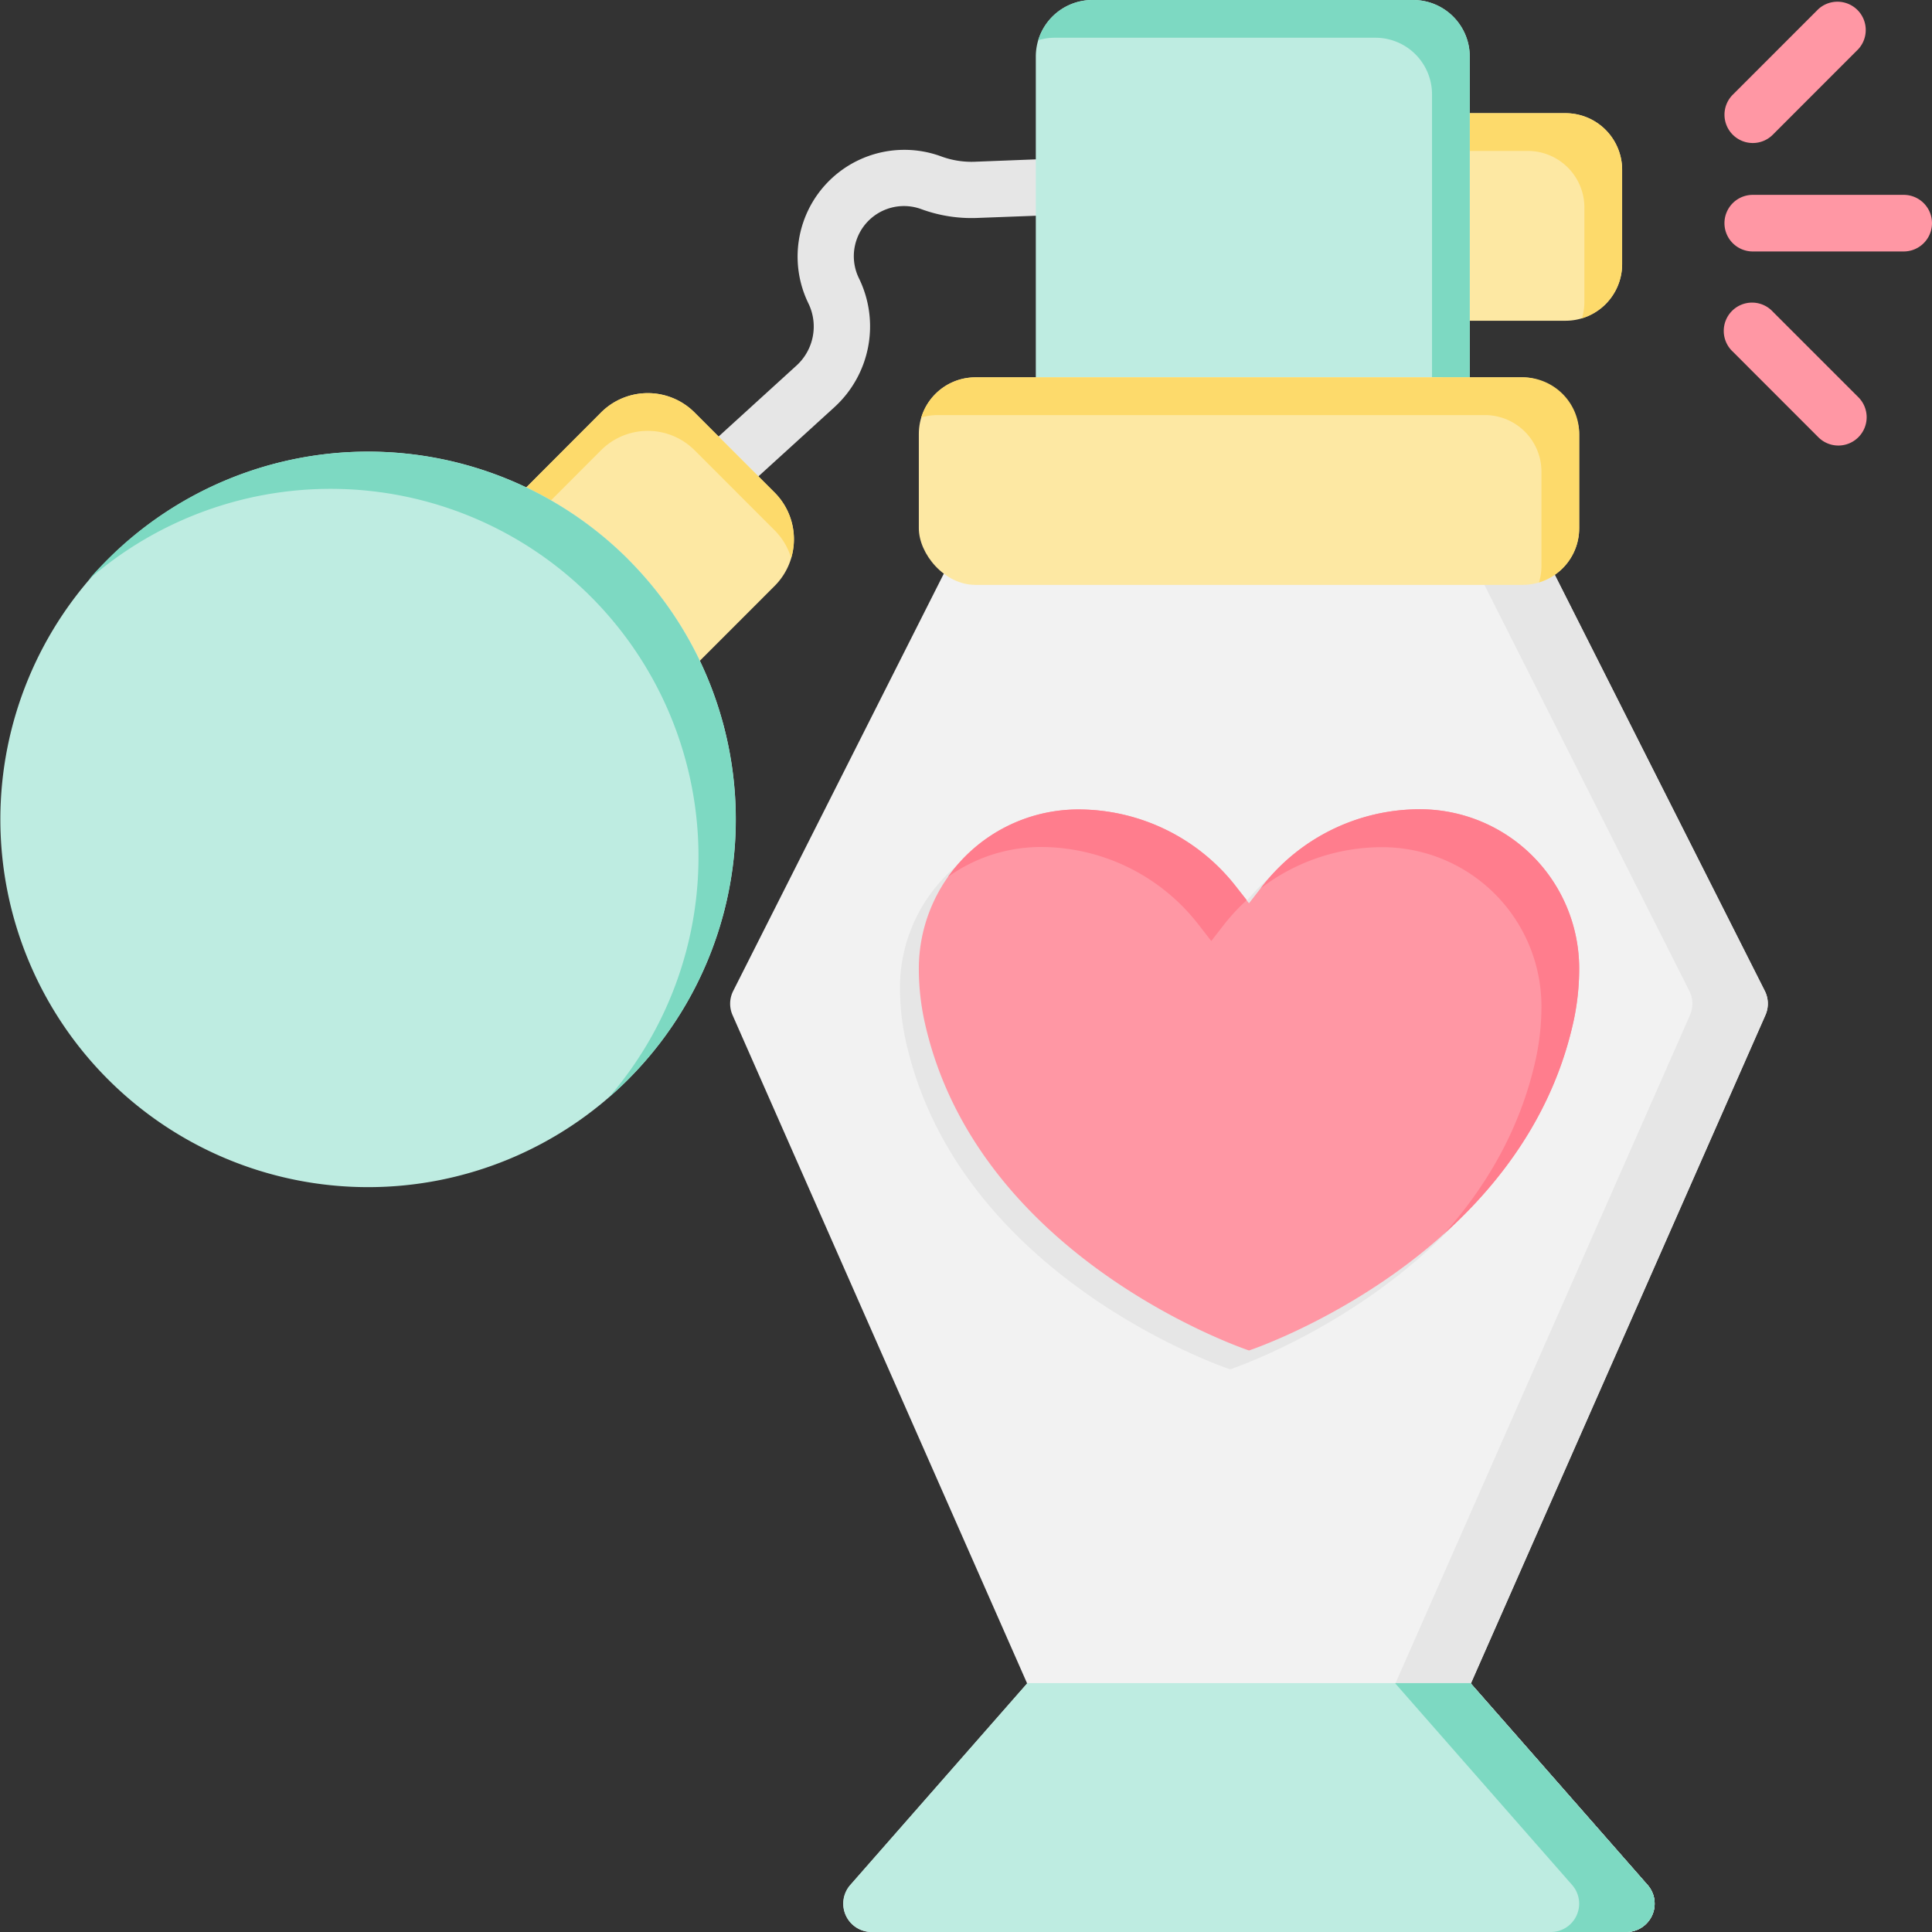 <svg xmlns="http://www.w3.org/2000/svg" viewBox="0 0 512 512"><rect x="0" y="0" width="512" height="512" fill="#333333" stroke="none"/><path fill="#e6e6e6" d="M190.14,133.5a7.5,7.5,0,0,1-5-13l26-23.68a14,14,0,0,0,3.11-16.39,28.29,28.29,0,0,1,35.13-39,23.26,23.26,0,0,0,9.05,1.43L331.72,40a7.51,7.51,0,1,1,.56,15l-73.35,2.76a38.6,38.6,0,0,1-14.79-2.34,13.29,13.29,0,0,0-16.5,18.35,29,29,0,0,1-6.47,34.1l-26,23.67A7.45,7.45,0,0,1,190.14,133.5Z"/><path fill="#fde8a3" d="M205.26,130.51,184.05,109.3a17.53,17.53,0,0,0-24.75,0L124,144.66a7.49,7.49,0,0,0,0,10.6l35.35,35.36a7.5,7.5,0,0,0,10.61,0l35.35-35.36A17.51,17.51,0,0,0,205.26,130.51Z"/><path fill="#fdda6b" d="M124,154.66,159.3,119.3a17.53,17.53,0,0,1,24.75,0l21.21,21.21a17.42,17.42,0,0,1,4.4,7.38,17.53,17.53,0,0,0-4.4-17.38L184.05,109.3a17.53,17.53,0,0,0-24.75,0L124,144.66a7.49,7.49,0,0,0-.28,10.3A4,4,0,0,1,124,154.66Z"/><path fill="#beece1" d="M166.44,148.2a97.46,97.46,0,1,0,0,137.89h0a97.5,97.5,0,0,0,0-137.89Z"/><path fill="#7dd9c2" d="M166.44,148.2a97.61,97.61,0,0,0-137.88,0q-2.6,2.6-5,5.35A97.49,97.49,0,0,1,161.42,290.74c1.71-1.49,3.39-3,5-4.65h0a97.5,97.5,0,0,0,0-137.89Z"/><path fill="#fde8a3" d="M414.88,30h-32.5a7.5,7.5,0,0,0-7.5,7.5v40a7.5,7.5,0,0,0,7.5,7.5h32.5a15,15,0,0,0,15-15V45A15,15,0,0,0,414.88,30Z"/><path fill="#fdda6b" d="M414.88,30h-32.5a7.5,7.5,0,0,0-7.5,7.5V40h30a15,15,0,0,1,15,15V80a14.92,14.92,0,0,1-.65,4.35A15,15,0,0,0,429.88,70V45A15,15,0,0,0,414.88,30Z"/><path fill="#beece1" d="M374.5,0h-85a15,15,0,0,0-15,15v92.5A7.5,7.5,0,0,0,282,115H382a7.5,7.5,0,0,0,7.5-7.5V15A15,15,0,0,0,374.5,0Z"/><path fill="#7dd9c2" d="M374.5,0h-85a15,15,0,0,0-14.35,10.65A14.92,14.92,0,0,1,279.5,10h85a15,15,0,0,1,15,15v90H382a7.5,7.5,0,0,0,7.5-7.5V15A15,15,0,0,0,374.5,0Z"/><path fill="#f2f2f2" d="M467.7,262.62l-80-158.5A7.51,7.51,0,0,0,381,100H281a7.51,7.51,0,0,0-6.7,4.12l-80,158.5a7.49,7.49,0,0,0-.16,6.41l78.07,177.12-46.85,53.4A7.51,7.51,0,0,0,231,512H431a7.51,7.51,0,0,0,5.64-12.45l-46.85-53.4L467.86,269A7.49,7.49,0,0,0,467.7,262.62Z"/><path fill="#e6e6e6" d="M467.7,262.62l-80-158.5A7.51,7.51,0,0,0,381,100H361a7.51,7.51,0,0,1,6.7,4.12l80,158.5a7.49,7.49,0,0,1,.16,6.41L369.79,446.15l46.85,53.4A7.51,7.51,0,0,1,411,512h20a7.51,7.51,0,0,0,5.64-12.45l-46.85-53.4L467.86,269A7.49,7.49,0,0,0,467.7,262.62Z"/><path fill="#beece1" d="M389.79,446.15l0-.11H272.16l0,.11-46.85,53.4A7.51,7.51,0,0,0,231,512H431a7.51,7.51,0,0,0,5.64-12.45Z"/><path fill="#7dd9c2" d="M389.79,446.15l0-.11h-20l0,.11,46.85,53.4A7.51,7.51,0,0,1,411,512h20a7.51,7.51,0,0,0,5.64-12.45Z"/><path fill="#ff97a4" d="M504.5 66.64h-40a7.5 7.5 0 0 1 0-15h40a7.5 7.5 0 0 1 0 15zM464.5 37.9a7.5 7.5 0 0 1-5.3-12.8L481.89 2.41A7.5 7.5 0 0 1 492.49 13L469.8 35.71A7.47 7.47 0 0 1 464.5 37.9zM487.19 118.07a7.47 7.47 0 0 1-5.3-2.19L459.2 93.18a7.5 7.5 0 1 1 10.6-10.6l22.69 22.69a7.5 7.5 0 0 1-5.3 12.8z"/><rect width="175" height="55" x="243.5" y="100" fill="#fde8a3" rx="15" ry="15"/><path fill="#fdda6b" d="M403.5,100h-145a15,15,0,0,0-14.35,10.65,14.92,14.92,0,0,1,4.35-.65h145a15,15,0,0,1,15,15v25a14.92,14.92,0,0,1-.65,4.35A15,15,0,0,0,418.5,140V115A15,15,0,0,0,403.5,100Z"/><path fill="#e6e6e6" d="M371.15,219.46A53,53,0,0,0,329.4,240l-3.4,4.38L322.6,240a53,53,0,0,0-41.75-20.49h0a42.23,42.23,0,0,0-42.35,42,65.92,65.92,0,0,0,1.42,13.78c13.71,63.61,86.08,87.6,86.08,87.6s72.37-24,86.08-87.6a65.92,65.92,0,0,0,1.42-13.78A42.23,42.23,0,0,0,371.15,219.46Z"/><path fill="#ff97a4" d="M376.15,214.46A53,53,0,0,0,334.4,235l-3.4,4.38L327.6,235a53,53,0,0,0-41.75-20.49h0a42.23,42.23,0,0,0-42.35,42,65.92,65.92,0,0,0,1.42,13.78c13.71,63.61,86.08,87.6,86.08,87.6s72.37-24,86.08-87.6a65.92,65.92,0,0,0,1.42-13.78A42.23,42.23,0,0,0,376.15,214.46Z"/><path fill="#ff7d8d" d="M376.15 214.46A53 53 0 0 0 334.4 235l-.34.44a53 53 0 0 1 32.09-10.93 42.23 42.23 0 0 1 42.35 42 65.92 65.92 0 0 1-1.42 13.78c-4.08 18.93-13.36 34.35-24.37 46.67 15.16-13.63 29.1-32.22 34.37-56.67a65.92 65.92 0 0 0 1.42-13.78A42.23 42.23 0 0 0 376.15 214.46zM275.85 224.46h0A53 53 0 0 1 317.6 245l3.4 4.38 3.4-4.38a52.93 52.93 0 0 1 6-6.46L327.6 235a53 53 0 0 0-41.75-20.49h0a42.44 42.44 0 0 0-34.63 17.88A42.32 42.32 0 0 1 275.85 224.46z"/></svg>